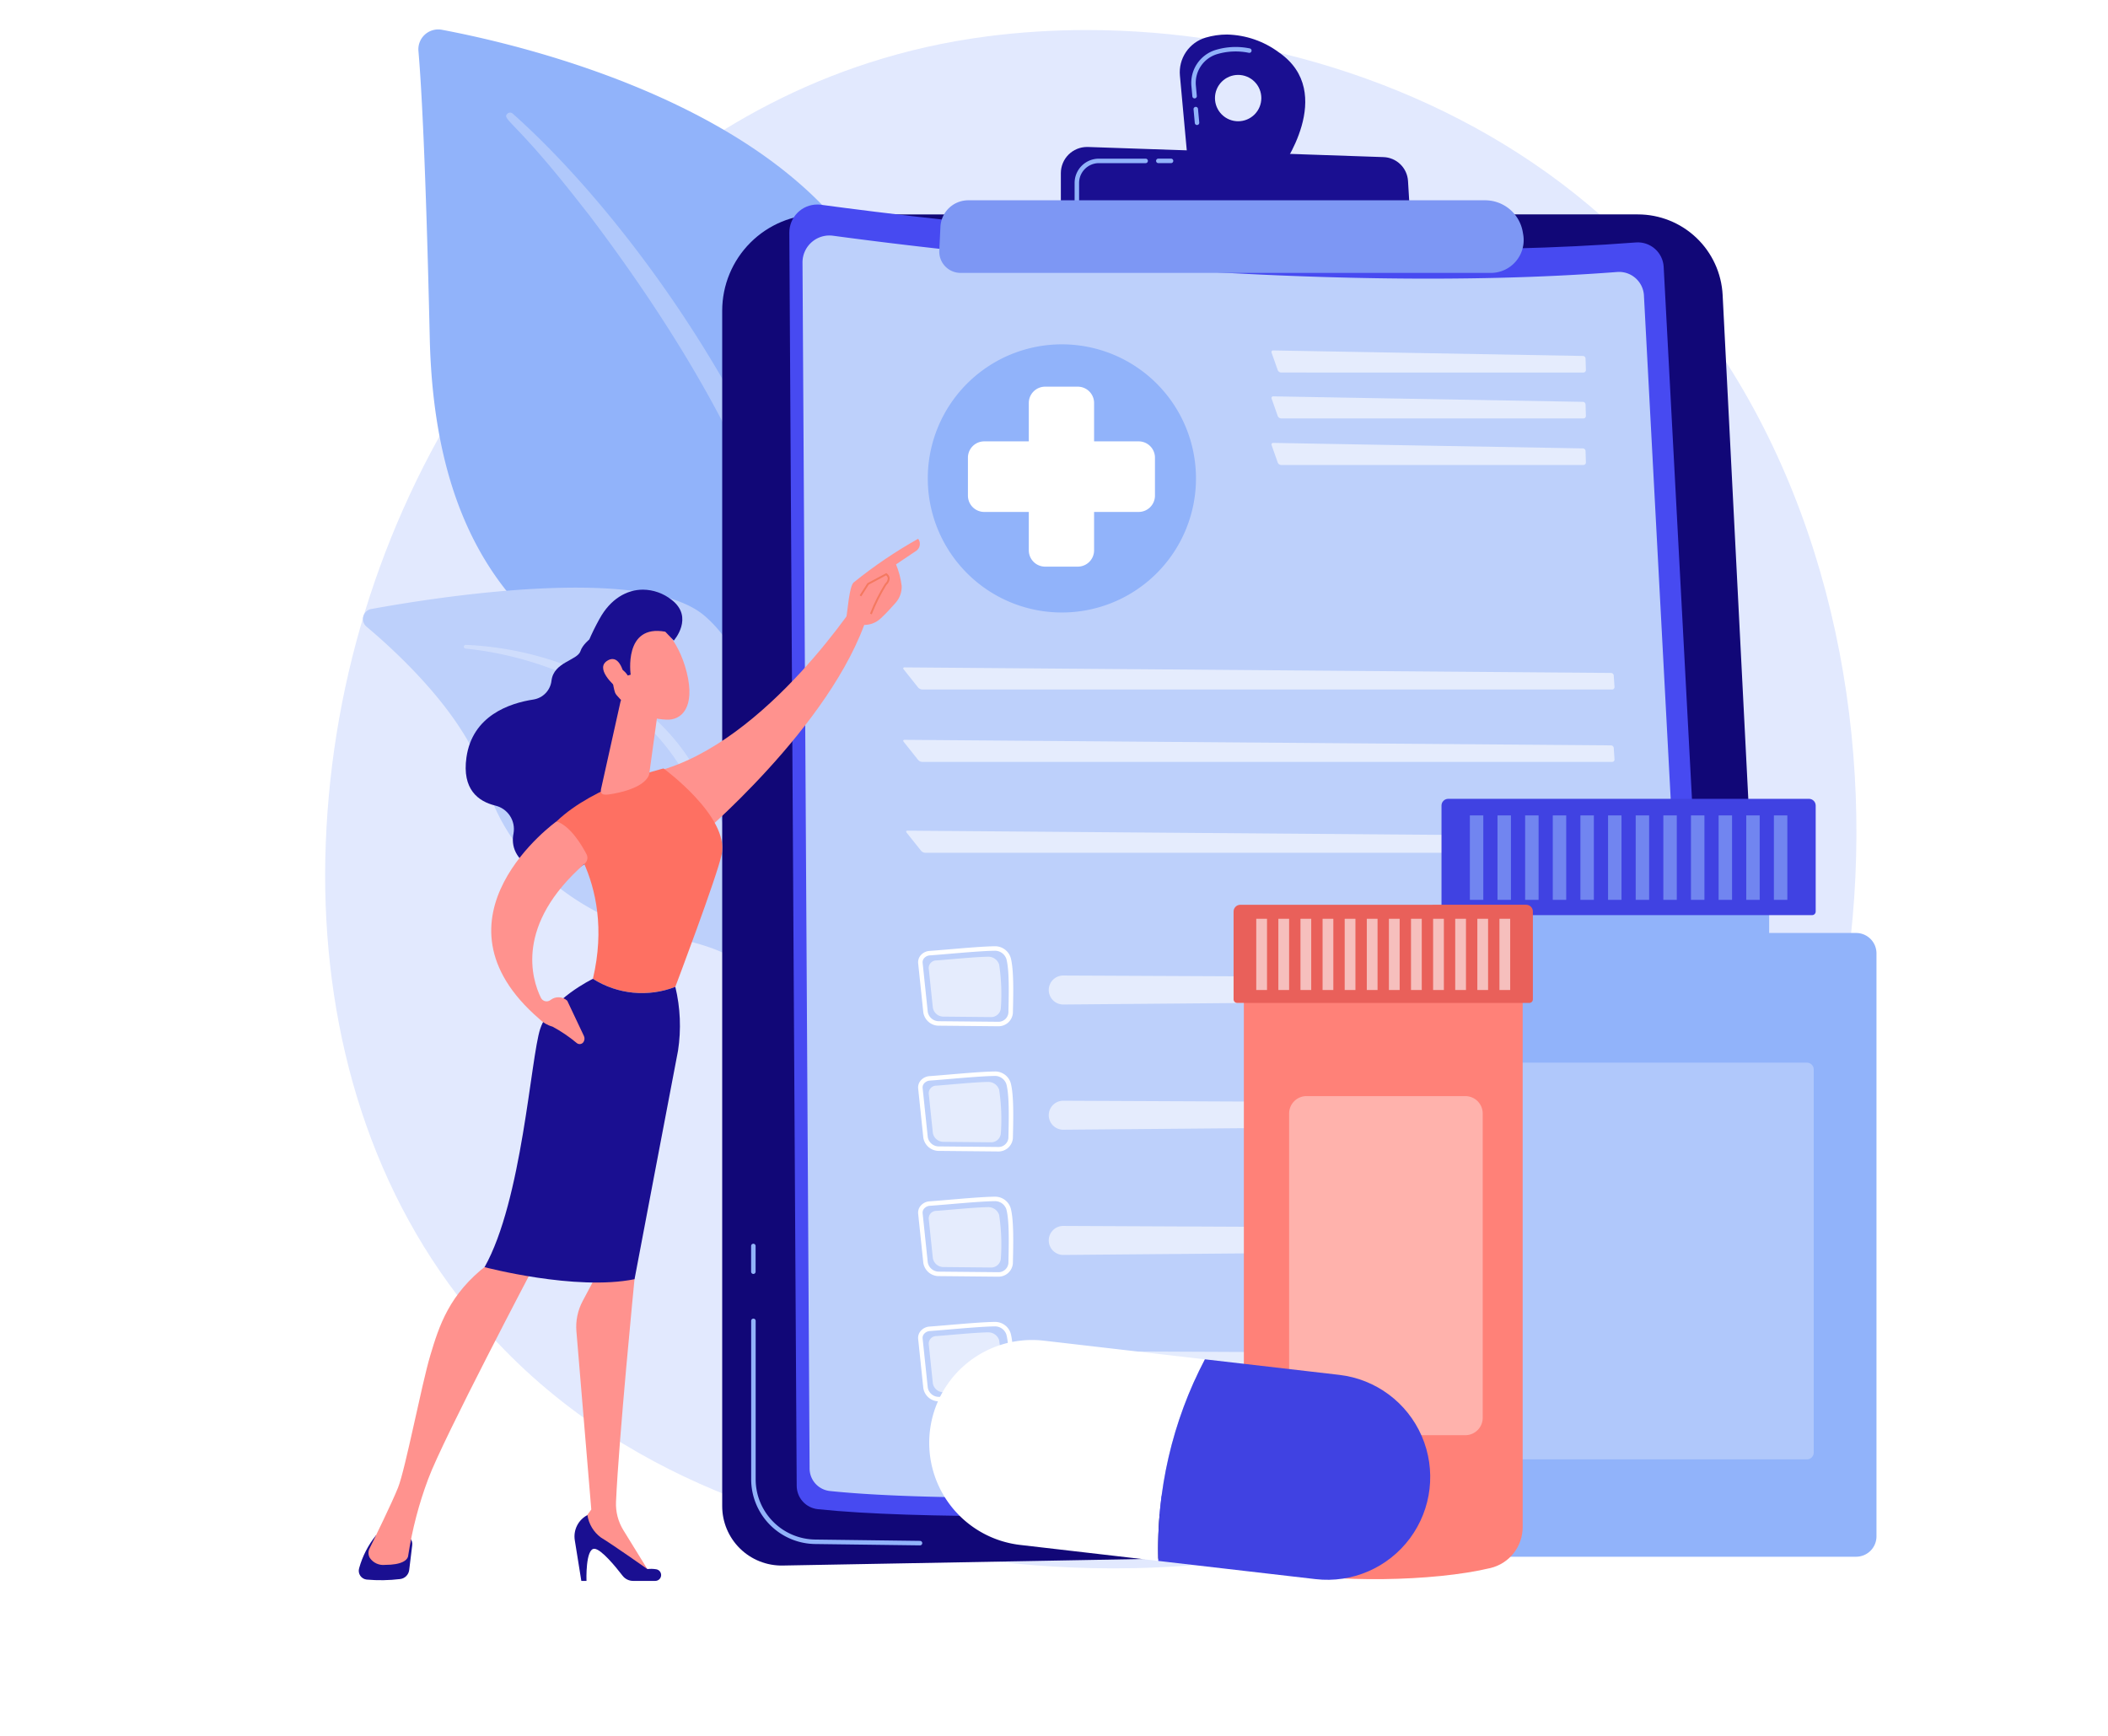 <svg xmlns="http://www.w3.org/2000/svg" xmlns:xlink="http://www.w3.org/1999/xlink" width="295" height="243" viewBox="0 0 295 243">
  <defs>
    <clipPath id="clip-path">
      <rect id="Rectángulo_324485" data-name="Rectángulo 324485" width="217.1" height="217.141" fill="none"/>
    </clipPath>
    <clipPath id="clip-path-2">
      <path id="Trazado_277441" data-name="Trazado 277441" d="M92.5,2.011c-46.247,6.045-69,43.742-73.309,50.534A127.2,127.2,0,0,0,0,119.283v.075c.008,22.575,6.47,44.866,21.27,62.271,20.068,23.6,47.824,29.237,62.184,32.153,9.724,1.975,55.479,10.063,94.147-17.682a77.467,77.467,0,0,0,11.854-9.98C222.8,151.014,226.33,67.076,176.736,25.526,156.985,8.978,130.948,1.107,106.585,1.108a108.881,108.881,0,0,0-14.089.9" transform="translate(0 -1.108)" fill="none"/>
    </clipPath>
    <linearGradient id="linear-gradient" x1="0.142" y1="0.835" x2="0.142" y2="0.835" gradientUnits="objectBoundingBox">
      <stop offset="0" stop-color="#dae3fe"/>
      <stop offset="1" stop-color="#e9effd"/>
    </linearGradient>
    <clipPath id="clip-path-3">
      <rect id="Rectángulo_324389" data-name="Rectángulo 324389" width="217.099" height="217.141" fill="none"/>
    </clipPath>
    <clipPath id="clip-path-4">
      <rect id="Rectángulo_324387" data-name="Rectángulo 324387" width="46.344" height="114.844" fill="none"/>
    </clipPath>
    <clipPath id="clip-path-5">
      <rect id="Rectángulo_324388" data-name="Rectángulo 324388" width="46.323" height="49.836" fill="none"/>
    </clipPath>
    <clipPath id="clip-path-6">
      <path id="Trazado_277446" data-name="Trazado 277446" d="M718.093,328.281a13.483,13.483,0,0,0-13.483,13.483v167.3a8.315,8.315,0,0,0,8.466,8.313l131.413-2.388a8.76,8.76,0,0,0,8.589-9.2l-8.464-166.234a11.879,11.879,0,0,0-11.863-11.275Z" transform="translate(-704.61 -328.281)" fill="none"/>
    </clipPath>
    <linearGradient id="linear-gradient-2" x1="-0.045" y1="0.932" x2="-0.045" y2="0.932" gradientUnits="objectBoundingBox">
      <stop offset="0" stop-color="#09005d"/>
      <stop offset="1" stop-color="#1a0f91"/>
    </linearGradient>
    <clipPath id="clip-path-8">
      <path id="Trazado_277449" data-name="Trazado 277449" d="M823.72,314.677l1.032,175.383a3.3,3.3,0,0,0,2.954,3.268c27.5,2.881,104.609-1.4,123.332-2.511a4.168,4.168,0,0,0,3.915-4.383L946.079,319.46a3.621,3.621,0,0,0-3.9-3.416c-44.517,3.417-98.359-3.15-114.017-5.273a3.97,3.97,0,0,0-.534-.036,3.918,3.918,0,0,0-3.908,3.942" transform="translate(-823.72 -310.735)" fill="none"/>
    </clipPath>
    <linearGradient id="linear-gradient-3" x1="-0.494" y1="1.039" x2="-0.494" y2="1.039" gradientUnits="objectBoundingBox">
      <stop offset="0" stop-color="#4f52ff"/>
      <stop offset="1" stop-color="#4042e2"/>
    </linearGradient>
    <clipPath id="clip-path-10">
      <rect id="Rectángulo_324393" data-name="Rectángulo 324393" width="43.997" height="3.09" fill="none"/>
    </clipPath>
    <clipPath id="clip-path-13">
      <rect id="Rectángulo_324396" data-name="Rectángulo 324396" width="99.537" height="3.093" fill="none"/>
    </clipPath>
    <clipPath id="clip-path-15">
      <rect id="Rectángulo_324398" data-name="Rectángulo 324398" width="99.537" height="3.094" fill="none"/>
    </clipPath>
    <clipPath id="clip-path-16">
      <rect id="Rectángulo_324399" data-name="Rectángulo 324399" width="10.138" height="8.446" fill="none"/>
    </clipPath>
    <clipPath id="clip-path-17">
      <rect id="Rectángulo_324400" data-name="Rectángulo 324400" width="79.223" height="4.061" fill="none"/>
    </clipPath>
    <clipPath id="clip-path-19">
      <rect id="Rectángulo_324402" data-name="Rectángulo 324402" width="79.223" height="4.06" fill="none"/>
    </clipPath>
    <clipPath id="clip-path-24">
      <path id="Trazado_277469" data-name="Trazado 277469" d="M1521.488,17.931a3.244,3.244,0,1,1,3.244,3.244,3.244,3.244,0,0,1-3.244-3.244m-1.313-8.459a5.057,5.057,0,0,0-3.591,5.316l1.093,11.933,13.01,1.154s7.889-10.677-.234-16.328a12.639,12.639,0,0,0-7.282-2.511,10.562,10.562,0,0,0-3,.435" transform="translate(-1516.562 -9.036)" fill="none"/>
    </clipPath>
    <linearGradient id="linear-gradient-4" x1="-4.089" y1="7.618" x2="-4.086" y2="7.618" xlink:href="#linear-gradient-2"/>
    <clipPath id="clip-path-26">
      <path id="Trazado_277471" data-name="Trazado 277471" d="M1305.551,212.227v6l48.929.869-.346-5.765a3.56,3.56,0,0,0-3.432-3.345l-41.364-1.417-.128,0a3.661,3.661,0,0,0-3.659,3.661" transform="translate(-1305.551 -208.566)" fill="none"/>
    </clipPath>
    <linearGradient id="linear-gradient-5" x1="-3.346" y1="4.587" x2="-3.343" y2="4.587" xlink:href="#linear-gradient-2"/>
    <clipPath id="clip-path-28">
      <path id="Trazado_277477" data-name="Trazado 277477" d="M265.5,1066.776c-.439,1.336-3.734,1.508-4.06,4.135a3.015,3.015,0,0,1-2.523,2.65c-3.365.516-8.551,2.263-9.381,8.106-.633,4.46,1.64,6.151,4.026,6.736a3.379,3.379,0,0,1,2.562,3.9c-.34,1.7.167,3.659,3.107,5.21,6.588,3.476,13.167-8.235,13.167-8.235l1.348-20.449-4.719-5.171s-2.98,1.449-3.528,3.115" transform="translate(-249.432 -1063.662)" fill="none"/>
    </clipPath>
    <linearGradient id="linear-gradient-6" x1="-0.219" y1="3.605" x2="-0.218" y2="3.605" xlink:href="#linear-gradient-2"/>
    <clipPath id="clip-path-29">
      <path id="Trazado_277478" data-name="Trazado 277478" d="M587.368,1027.014s3.048,8.681,5.4,9.674c0,0,19.243-16.056,24.188-31.542l-.794-2.956s-13.154,20.805-28.795,24.824" transform="translate(-587.368 -1002.19)" fill="none"/>
    </clipPath>
    <linearGradient id="linear-gradient-7" x1="-0.849" y1="3.235" x2="-0.848" y2="3.235" gradientUnits="objectBoundingBox">
      <stop offset="0" stop-color="#febbba"/>
      <stop offset="1" stop-color="#ff928e"/>
    </linearGradient>
    <clipPath id="clip-path-30">
      <path id="Trazado_277479" data-name="Trazado 277479" d="M62.069,2672.534a12.769,12.769,0,0,0-2.351,4.58,1.24,1.24,0,0,0,1.041,1.607,22.4,22.4,0,0,0,4.69-.073,1.447,1.447,0,0,0,1.27-1.266l.426-3.5a1.2,1.2,0,0,0-1.189-1.343Z" transform="translate(-59.66 -2672.534)" fill="none"/>
    </clipPath>
    <linearGradient id="linear-gradient-8" x1="-0.584" y1="1.001" x2="-0.574" y2="1.001" xlink:href="#linear-gradient-2"/>
    <clipPath id="clip-path-31">
      <path id="Trazado_277480" data-name="Trazado 277480" d="M448.472,2172.133l-2.009,3.773a7.65,7.65,0,0,0-.871,4.231l2.082,24.935-1.59,2.186.193,1.185,9.711,5.73-3.821-6.2a6.976,6.976,0,0,1-1.033-3.965c.391-8.9,2.588-31.161,2.588-31.161l-.656-3.86Z" transform="translate(-445.566 -2168.982)" fill="none"/>
    </clipPath>
    <linearGradient id="linear-gradient-9" x1="-2.312" y1="1.012" x2="-2.306" y2="1.012" xlink:href="#linear-gradient-7"/>
    <clipPath id="clip-path-32">
      <path id="Trazado_277481" data-name="Trazado 277481" d="M442.5,2640.1l.915,5.692h.722s-.165-4.58,1.124-4.494c.957.064,2.959,2.513,3.925,3.768a1.866,1.866,0,0,0,1.481.726h3.1a.82.82,0,0,0,.152-1.625,4.43,4.43,0,0,0-1.259-.033s-4.9-3.451-6.5-4.414a4.764,4.764,0,0,1-1.892-3.142,3.369,3.369,0,0,0-1.768,3.522" transform="translate(-442.455 -2636.583)" fill="none"/>
    </clipPath>
    <linearGradient id="linear-gradient-10" x1="-2.749" y1="1" x2="-2.743" y2="1" xlink:href="#linear-gradient-2"/>
    <clipPath id="clip-path-33">
      <path id="Trazado_277482" data-name="Trazado 277482" d="M93.573,2173.492c-5.368,4.106-6.762,8.563-7.994,12.673s-3.48,15.928-4.525,18.536c-.875,2.184-3.238,7-3.983,8.508a1.375,1.375,0,0,0,.052,1.332,2.264,2.264,0,0,0,2.106.961c2.36,0,3.216-.66,3.258-1.348a53.558,53.558,0,0,1,2.791-10.667c2.046-5.575,14.919-29.994,14.919-29.994a3.821,3.821,0,0,0-3.024-1.6,5.919,5.919,0,0,0-3.6,1.6" transform="translate(-76.923 -2171.888)" fill="none"/>
    </clipPath>
    <linearGradient id="linear-gradient-11" x1="-0.155" y1="1.029" x2="-0.152" y2="1.029" xlink:href="#linear-gradient-7"/>
    <clipPath id="clip-path-34">
      <path id="Trazado_277483" data-name="Trazado 277483" d="M410.592,1318.938s8.412,7.958,5.092,22.029a12.842,12.842,0,0,0,11.534,1.124s5.845-15.444,6.487-18.539c1.095-5.281-8.134-12.027-8.134-12.027s-9.671,2.318-14.979,7.413" transform="translate(-410.592 -1311.525)" fill="none"/>
    </clipPath>
    <linearGradient id="linear-gradient-12" x1="-0.585" y1="2.952" x2="-0.583" y2="2.952" gradientUnits="objectBoundingBox">
      <stop offset="0" stop-color="#ff928e"/>
      <stop offset="1" stop-color="#fe7062"/>
    </linearGradient>
    <clipPath id="clip-path-35">
      <path id="Trazado_277484" data-name="Trazado 277484" d="M290.662,1691.834c-1.351,4.071-2.535,24.034-7.8,33.386,0,0,12.719,3.362,20.99,1.686,0,0,5.249-27.671,6.085-31.976a23.133,23.133,0,0,0-.376-8.939,12.842,12.842,0,0,1-11.534-1.124s-6.011,2.9-7.362,6.966" transform="translate(-282.86 -1684.868)" fill="none"/>
    </clipPath>
    <linearGradient id="linear-gradient-13" x1="-0.201" y1="1.785" x2="-0.2" y2="1.785" xlink:href="#linear-gradient-2"/>
    <clipPath id="clip-path-36">
      <path id="Trazado_277485" data-name="Trazado 277485" d="M492,1180.11l-2.7,12.127c-.258,1.068.715.893,1.8.69,1.768-.333,4.048-1.02,4.81-2.4a1.3,1.3,0,0,0,.138-.457l1.16-8.409a1.511,1.511,0,0,0-.884-1.588l-2.238-.992A1.509,1.509,0,0,0,492,1180.11" transform="translate(-489.262 -1178.954)" fill="none"/>
    </clipPath>
    <linearGradient id="linear-gradient-14" x1="-3.699" y1="8.128" x2="-3.691" y2="8.128" xlink:href="#linear-gradient-7"/>
    <clipPath id="clip-path-37">
      <path id="Trazado_277486" data-name="Trazado 277486" d="M301.457,1433.177a4.245,4.245,0,0,0,1.859,1.077,20.459,20.459,0,0,1,3.4,2.305.639.639,0,0,0,.935-.168.874.874,0,0,0,.049-.837l-2.333-4.933a1.8,1.8,0,0,0-2.337-.1.888.888,0,0,1-1.346-.305c-1.27-2.587-3.669-10.2,6.149-18.8a1.064,1.064,0,0,0,.236-1.293c-.69-1.325-2.267-3.957-4.2-4.6,0,0-18.843,13.481-2.41,27.647" transform="translate(-294.73 -1405.53)" fill="none"/>
    </clipPath>
    <linearGradient id="linear-gradient-15" x1="-0.582" y1="3.4" x2="-0.578" y2="3.4" xlink:href="#linear-gradient-7"/>
    <clipPath id="clip-path-38">
      <path id="Trazado_277487" data-name="Trazado 277487" d="M501,1057.615a9.546,9.546,0,0,0,7.625,4.3c2.057.109,4.064-1.668,2.829-6.623s-4.109-6.9-4.109-6.9a2.7,2.7,0,0,0-1.463-.432c-3.475,0-7.143,6.547-4.882,9.656" transform="translate(-500.307 -1047.959)" fill="none"/>
    </clipPath>
    <linearGradient id="linear-gradient-16" x1="-2.044" y1="7.699" x2="-2.04" y2="7.699" xlink:href="#linear-gradient-7"/>
    <clipPath id="clip-path-39">
      <path id="Trazado_277488" data-name="Trazado 277488" d="M458.669,998.223c-2.451,4.472-3.341,7.614-1.286,10.392s3.6.4,3.6.4-.942-2.4-.16-3.437,1.791.6,1.791.6l.405-.117s-1.053-7.1,4.841-6.014l1.192,1.241s2.885-3.249-.308-5.706a6.568,6.568,0,0,0-4-1.422c-2.274,0-4.553,1.3-6.072,4.066" transform="translate(-456.24 -994.157)" fill="none"/>
    </clipPath>
    <linearGradient id="linear-gradient-17" x1="-1.346" y1="6.082" x2="-1.343" y2="6.082" xlink:href="#linear-gradient-2"/>
    <clipPath id="clip-path-40">
      <path id="Trazado_277489" data-name="Trazado 277489" d="M493.946,1117.5c-1.865,1.044.672,3.412,1.69,4.218l.7-1.609s-.4-2.8-1.747-2.8a1.307,1.307,0,0,0-.638.188" transform="translate(-493.28 -1117.308)" fill="none"/>
    </clipPath>
    <linearGradient id="linear-gradient-18" x1="-6.861" y1="23.519" x2="-6.846" y2="23.519" xlink:href="#linear-gradient-7"/>
    <clipPath id="clip-path-41">
      <path id="Trazado_277490" data-name="Trazado 277490" d="M926.171,910.036c-.609.54-.857,4.019-1,4.813.508,1.83,2.1,1.533,2.064,1.1a3.338,3.338,0,0,0,2.763-.919c.7-.644,1.471-1.491,2.046-2.148a3.382,3.382,0,0,0,.853-2.361,11.68,11.68,0,0,0-.791-3.019L935,905.558a1.183,1.183,0,0,0,.2-1.638,64.294,64.294,0,0,0-9.028,6.116" transform="translate(-925.174 -903.92)" fill="none"/>
    </clipPath>
    <linearGradient id="linear-gradient-19" x1="-4.219" y1="9.15" x2="-4.214" y2="9.15" xlink:href="#linear-gradient-7"/>
    <clipPath id="clip-path-42">
      <path id="Trazado_277491" data-name="Trazado 277491" d="M949.665,966.211l-.03.016-1.084,1.7.221.141,1.047-1.64,2.432-1.3a.639.639,0,0,1,.237.423,1.11,1.11,0,0,1-.4.758A24.7,24.7,0,0,0,950,970.483l.242.1a25.429,25.429,0,0,1,2.04-4.095,1.323,1.323,0,0,0,.468-.955.938.938,0,0,0-.4-.666l-.068-.055Z" transform="translate(-948.551 -964.811)" fill="none"/>
    </clipPath>
    <linearGradient id="linear-gradient-20" x1="-17.745" y1="24.439" x2="-17.726" y2="24.439" gradientUnits="objectBoundingBox">
      <stop offset="0" stop-color="#f9b776"/>
      <stop offset="1" stop-color="#f47960"/>
    </linearGradient>
    <clipPath id="clip-path-44">
      <rect id="Rectángulo_324428" data-name="Rectángulo 324428" width="51.814" height="55.518" fill="none"/>
    </clipPath>
    <clipPath id="clip-path-45">
      <path id="Trazado_277494" data-name="Trazado 277494" d="M1981.965,1365.4a.945.945,0,0,0-.945.945v14.833a.5.5,0,0,0,.5.5h51.365a.5.5,0,0,0,.5-.5v-14.833a.945.945,0,0,0-.945-.945Z" transform="translate(-1981.021 -1365.399)" fill="none"/>
    </clipPath>
    <linearGradient id="linear-gradient-21" x1="-2.833" y1="3.502" x2="-2.831" y2="3.502" xlink:href="#linear-gradient-3"/>
    <clipPath id="clip-path-47">
      <rect id="Rectángulo_324432" data-name="Rectángulo 324432" width="1.88" height="11.816" fill="none"/>
    </clipPath>
    <clipPath id="clip-path-56">
      <rect id="Rectángulo_324450" data-name="Rectángulo 324450" width="1.881" height="11.816" fill="none"/>
    </clipPath>
    <clipPath id="clip-path-59">
      <path id="Trazado_277495" data-name="Trazado 277495" d="M1630.3,1618.786v82.055a6.145,6.145,0,0,0,4.8,6c7.635,1.7,21.664,1.547,29.718-.383a5.88,5.88,0,0,0,4.5-5.721v-81.955Z" transform="translate(-1630.301 -1618.786)" fill="none"/>
    </clipPath>
    <linearGradient id="linear-gradient-22" x1="-1.013" y1="1.138" x2="-1.013" y2="1.138" xlink:href="#linear-gradient-12"/>
    <clipPath id="clip-path-60">
      <path id="Trazado_277496" data-name="Trazado 277496" d="M1612.995,1553.46a.945.945,0,0,0-.945.945v12.29a.5.5,0,0,0,.5.5h40.885a.5.5,0,0,0,.5-.5V1554.4a.945.945,0,0,0-.945-.945Z" transform="translate(-1612.05 -1553.46)" fill="none"/>
    </clipPath>
    <linearGradient id="linear-gradient-23" x1="-2.998" y1="6.293" x2="-2.996" y2="6.293" gradientUnits="objectBoundingBox">
      <stop offset="0" stop-color="#e1473d"/>
      <stop offset="1" stop-color="#e9605a"/>
    </linearGradient>
    <clipPath id="clip-path-62">
      <rect id="Rectángulo_324459" data-name="Rectángulo 324459" width="1.504" height="9.97" fill="none"/>
    </clipPath>
    <clipPath id="clip-path-74">
      <rect id="Rectángulo_324482" data-name="Rectángulo 324482" width="27.092" height="47.457" fill="none"/>
    </clipPath>
    <clipPath id="clip-path-75">
      <path id="Trazado_277499" data-name="Trazado 277499" d="M1478.345,2388.311l22.011,2.549a14.389,14.389,0,0,0,3.31-28.588l-18.8-2.177a57.139,57.139,0,0,0-6.521,28.216" transform="translate(-1478.336 -2360.096)" fill="none"/>
    </clipPath>
    <linearGradient id="linear-gradient-24" x1="-2.205" y1="0.81" x2="-2.203" y2="0.81" xlink:href="#linear-gradient-3"/>
  </defs>
  <g id="Grupo_262346" data-name="Grupo 262346" transform="translate(-180 -407.811)">
    <rect id="Rectángulo_326291" data-name="Rectángulo 326291" width="295" height="243" transform="translate(180 407.811)" fill="#fff"/>
    <g id="Grupo_258883" data-name="Grupo 258883" transform="translate(225.5 411.93)">
      <g id="Grupo_258882" data-name="Grupo 258882" clip-path="url(#clip-path)">
        <g id="Grupo_258693" data-name="Grupo 258693" transform="translate(0 0.087)">
          <g id="Grupo_258692" data-name="Grupo 258692" clip-path="url(#clip-path-2)">
            <rect id="Rectángulo_324386" data-name="Rectángulo 324386" width="315.979" height="315.434" transform="matrix(0.779, -0.627, 0.627, 0.779, -108.805, 87.608)" fill="url(#linear-gradient)"/>
          </g>
        </g>
        <g id="Grupo_258701" data-name="Grupo 258701" transform="translate(0 0)">
          <g id="Grupo_258700" data-name="Grupo 258700" clip-path="url(#clip-path-3)">
            <path id="Trazado_277442" data-name="Trazado 277442" d="M220.065,135.367s.7-29.363-12.826-37.222S168,85.373,167.037,43.211c-.564-24.684-1.175-35.476-1.584-40.182A2.779,2.779,0,0,1,168.735.053C181.543,2.466,223.153,12.4,231.876,40.8c10.342,33.669-11.811,94.569-11.811,94.569" transform="translate(-152.395 -0.004)" fill="#91b3fa"/>
            <g id="Grupo_258696" data-name="Grupo 258696" transform="translate(25.339 11.645)" opacity="0.28">
              <g id="Grupo_258695" data-name="Grupo 258695">
                <g id="Grupo_258694" data-name="Grupo 258694" clip-path="url(#clip-path-4)">
                  <path id="Trazado_277443" data-name="Trazado 277443" d="M322.215,147.8c14.06,12.539,30.318,34.732,38.983,56.924a104.348,104.348,0,0,1,5.779,25.255,116.344,116.344,0,0,1-.9,31.766.939.939,0,0,1-1.1.748.953.953,0,0,1-.752-1.079,128.809,128.809,0,0,0-2.982-46.387c-5.116-18.994-16.527-37.409-28.329-53.028l-1.215-1.538c-9.144-11.743-11.069-11.829-10.214-12.648a.535.535,0,0,1,.723-.013" transform="translate(-321.308 -147.67)" fill="#fff"/>
                </g>
              </g>
            </g>
            <path id="Trazado_277444" data-name="Trazado 277444" d="M151.175,1104.338c1.83.9-17.322-23.187-23.322-61.013-2.827-17.824-2.864-40.157-13.018-48.763-8.451-7.163-37.206-2.641-46.615-.922a1.411,1.411,0,0,0-.656,2.469c4.512,3.789,14.164,12.728,16.679,21.736,3.315,11.874,14.6,19.426,24.709,21.469s15.728,4.027,20.651,20.189,16.373,42.286,21.572,44.835" transform="translate(-61.771 -912.522)" fill="#bdd0fb"/>
            <g id="Grupo_258699" data-name="Grupo 258699" transform="translate(19.413 86.135)" opacity="0.28">
              <g id="Grupo_258698" data-name="Grupo 258698">
                <g id="Grupo_258697" data-name="Grupo 258697" clip-path="url(#clip-path-5)">
                  <path id="Trazado_277445" data-name="Trazado 277445" d="M246.435,1092.22c12,.5,24.89,5.979,31.429,16.251l.617.98a230.354,230.354,0,0,1,13.991,32.18.322.322,0,0,1-.2.407.329.329,0,0,1-.4-.193c-3.126-7.651-7.616-17.352-11.192-24.605-3.835-7.916-6.519-13.276-15.266-18.411a48.7,48.7,0,0,0-19.009-6.093.258.258,0,0,1,.037-.515" transform="translate(-246.166 -1092.22)" fill="#fff"/>
                </g>
              </g>
            </g>
          </g>
        </g>
        <g id="Grupo_258703" data-name="Grupo 258703" transform="translate(55.567 25.889)">
          <g id="Grupo_258702" data-name="Grupo 258702" clip-path="url(#clip-path-6)">
            <rect id="Rectángulo_324390" data-name="Rectángulo 324390" width="238.278" height="223.595" transform="translate(-82.139 141.507) rotate(-59.867)" fill="url(#linear-gradient-2)"/>
          </g>
        </g>
        <g id="Grupo_258705" data-name="Grupo 258705" transform="translate(0 0)">
          <g id="Grupo_258704" data-name="Grupo 258704" clip-path="url(#clip-path-3)">
            <path id="Trazado_277447" data-name="Trazado 277447" d="M779.549,2319.584h0l-14.7-.19a9.069,9.069,0,0,1-8.917-9.033v-22.2a.314.314,0,0,1,.628,0v22.2a8.439,8.439,0,0,0,8.3,8.405l14.7.19a.314.314,0,0,1,0,.628" transform="translate(-696.31 -2107.42)" fill="#91b3fa"/>
            <path id="Trazado_277448" data-name="Trazado 277448" d="M756.238,2159.277a.314.314,0,0,1-.314-.314v-3.6a.314.314,0,0,1,.628,0v3.6a.314.314,0,0,1-.314.314" transform="translate(-696.31 -1985.101)" fill="#91b3fa"/>
          </g>
        </g>
        <g id="Grupo_258707" data-name="Grupo 258707" transform="translate(64.961 24.505)">
          <g id="Grupo_258706" data-name="Grupo 258706" clip-path="url(#clip-path-8)">
            <rect id="Rectángulo_324392" data-name="Rectángulo 324392" width="131.368" height="185.474" transform="translate(-0.013 0)" fill="url(#linear-gradient-3)"/>
          </g>
        </g>
        <g id="Grupo_258751" data-name="Grupo 258751" transform="translate(0 0)">
          <g id="Grupo_258750" data-name="Grupo 258750" clip-path="url(#clip-path-3)">
            <path id="Trazado_277450" data-name="Trazado 277450" d="M847.107,369.47a3.769,3.769,0,0,1,4.275-3.759c15.068,2.043,66.883,8.363,109.724,5.075a3.485,3.485,0,0,1,3.753,3.287l8.54,160.687a4.011,4.011,0,0,1-3.768,4.218c-18.018,1.066-92.221,5.188-118.688,2.416a3.177,3.177,0,0,1-2.843-3.145Z" transform="translate(-780.302 -336.838)" fill="#bdd0fb"/>
            <g id="Grupo_258710" data-name="Grupo 258710" transform="translate(132.437 44.929)" opacity="0.6">
              <g id="Grupo_258709" data-name="Grupo 258709">
                <g id="Grupo_258708" data-name="Grupo 258708" clip-path="url(#clip-path-10)">
                  <path id="Trazado_277451" data-name="Trazado 277451" d="M1722.99,572.811a.346.346,0,0,0,.347-.357l-.047-1.6a.379.379,0,0,0-.367-.363l-43.325-.772a.232.232,0,0,0-.239.331l.853,2.422a.542.542,0,0,0,.476.337Z" transform="translate(-1679.34 -569.721)" fill="#fff"/>
                </g>
              </g>
            </g>
            <g id="Grupo_258713" data-name="Grupo 258713" transform="translate(132.437 51.352)" opacity="0.6">
              <g id="Grupo_258712" data-name="Grupo 258712">
                <g id="Grupo_258711" data-name="Grupo 258711" clip-path="url(#clip-path-10)">
                  <path id="Trazado_277452" data-name="Trazado 277452" d="M1679.6,651.157a.232.232,0,0,0-.239.331l.853,2.422a.542.542,0,0,0,.476.337h42.3a.346.346,0,0,0,.347-.357l-.047-1.6a.379.379,0,0,0-.367-.363Z" transform="translate(-1679.34 -651.157)" fill="#fff"/>
                </g>
              </g>
            </g>
            <g id="Grupo_258716" data-name="Grupo 258716" transform="translate(132.437 57.868)" opacity="0.6">
              <g id="Grupo_258715" data-name="Grupo 258715">
                <g id="Grupo_258714" data-name="Grupo 258714" clip-path="url(#clip-path-10)">
                  <path id="Trazado_277453" data-name="Trazado 277453" d="M1679.6,733.776a.232.232,0,0,0-.239.331l.853,2.422a.542.542,0,0,0,.476.337h42.3a.346.346,0,0,0,.347-.357l-.047-1.6a.379.379,0,0,0-.367-.363Z" transform="translate(-1679.34 -733.776)" fill="#fff"/>
                </g>
              </g>
            </g>
            <g id="Grupo_258719" data-name="Grupo 258719" transform="translate(80.902 89.286)" opacity="0.6">
              <g id="Grupo_258718" data-name="Grupo 258718">
                <g id="Grupo_258717" data-name="Grupo 258717" clip-path="url(#clip-path-13)">
                  <path id="Trazado_277454" data-name="Trazado 277454" d="M1125.062,1135.259a.331.331,0,0,0,.334-.356l-.106-1.6a.392.392,0,0,0-.381-.359l-98.852-.779c-.2,0-.257.123-.135.277l2.02,2.537a.841.841,0,0,0,.58.279Z" transform="translate(-1025.86 -1132.166)" fill="#fff"/>
                </g>
              </g>
            </g>
            <g id="Grupo_258722" data-name="Grupo 258722" transform="translate(80.902 99.423)" opacity="0.6">
              <g id="Grupo_258721" data-name="Grupo 258721">
                <g id="Grupo_258720" data-name="Grupo 258720" clip-path="url(#clip-path-13)">
                  <path id="Trazado_277455" data-name="Trazado 277455" d="M1026.058,1260.708c-.2,0-.257.123-.135.277l2.02,2.537a.841.841,0,0,0,.58.279h96.539a.331.331,0,0,0,.334-.356l-.106-1.6a.392.392,0,0,0-.381-.359Z" transform="translate(-1025.86 -1260.708)" fill="#fff"/>
                </g>
              </g>
            </g>
            <g id="Grupo_258725" data-name="Grupo 258725" transform="translate(81.314 112.136)" opacity="0.6">
              <g id="Grupo_258724" data-name="Grupo 258724">
                <g id="Grupo_258723" data-name="Grupo 258723" clip-path="url(#clip-path-15)">
                  <path id="Trazado_277456" data-name="Trazado 277456" d="M1031.278,1421.925c-.2,0-.257.123-.135.277l2.021,2.537a.841.841,0,0,0,.58.279h96.539a.331.331,0,0,0,.333-.356l-.105-1.6a.392.392,0,0,0-.381-.359Z" transform="translate(-1031.08 -1421.924)" fill="#fff"/>
                </g>
              </g>
            </g>
            <path id="Trazado_277457" data-name="Trazado 277457" d="M1063.41,1638.268h-.022l-8.177-.079a2.2,2.2,0,0,1-2.243-1.87l-.719-6.86a1.492,1.492,0,0,1,.352-1.121,1.8,1.8,0,0,1,1.251-.617c.689-.047,1.659-.13,2.686-.217,2.163-.184,4.854-.413,6.368-.432a2.285,2.285,0,0,1,2.29,1.6c.426,1.575.389,4.556.308,7.732a2.021,2.021,0,0,1-2.094,1.863m-9.515-9.92a1.164,1.164,0,0,0-.813.395.867.867,0,0,0-.208.652l.719,6.86a1.573,1.573,0,0,0,1.625,1.307l8.176.078h.016a1.393,1.393,0,0,0,1.466-1.251c.08-3.128.118-6.058-.286-7.552a1.687,1.687,0,0,0-1.675-1.137c-1.492.019-4.171.247-6.323.43-1.03.088-2,.17-2.7.218" transform="translate(-969.258 -1498.756)" fill="#fff"/>
            <g id="Grupo_258728" data-name="Grupo 258728" transform="translate(84.463 129.78)" opacity="0.6">
              <g id="Grupo_258727" data-name="Grupo 258727">
                <g id="Grupo_258726" data-name="Grupo 258726" clip-path="url(#clip-path-16)">
                  <path id="Trazado_277458" data-name="Trazado 277458" d="M1072.061,1646.172c1.718-.117,5.451-.5,7.222-.518a1.583,1.583,0,0,1,1.584,1.095,27.779,27.779,0,0,1,.237,6.106,1.361,1.361,0,0,1-1.438,1.244l-6.534-.063a1.51,1.51,0,0,1-1.545-1.269l-.574-5.482a1.061,1.061,0,0,1,1.049-1.113" transform="translate(-1071.007 -1645.653)" fill="#fff"/>
                </g>
              </g>
            </g>
            <g id="Grupo_258731" data-name="Grupo 258731" transform="translate(101.264 132.408)" opacity="0.6">
              <g id="Grupo_258730" data-name="Grupo 258730">
                <g id="Grupo_258729" data-name="Grupo 258729" clip-path="url(#clip-path-17)">
                  <path id="Trazado_277459" data-name="Trazado 277459" d="M1284.131,1681.518a2.03,2.03,0,0,0,1.98,1.512l75.652-.645a1.535,1.535,0,0,0-.006-3.07l-75.654-.345a2.03,2.03,0,0,0-1.972,2.548" transform="translate(-1284.062 -1678.97)" fill="#fff"/>
                </g>
              </g>
            </g>
            <path id="Trazado_277460" data-name="Trazado 277460" d="M1063.41,1860.475h-.022l-8.177-.079a2.2,2.2,0,0,1-2.243-1.869l-.719-6.86a1.492,1.492,0,0,1,.352-1.121,1.8,1.8,0,0,1,1.251-.617c.689-.047,1.659-.13,2.686-.217,2.163-.184,4.854-.413,6.368-.432h.033a2.28,2.28,0,0,1,2.257,1.6c.426,1.575.389,4.556.308,7.732a2.021,2.021,0,0,1-2.094,1.863m-9.515-9.92a1.164,1.164,0,0,0-.813.395.867.867,0,0,0-.208.651l.719,6.86a1.573,1.573,0,0,0,1.625,1.307l8.176.078h.016a1.393,1.393,0,0,0,1.466-1.251c.08-3.128.118-6.058-.286-7.552a1.678,1.678,0,0,0-1.676-1.137c-1.492.019-4.17.247-6.323.43-1.03.088-2,.171-2.7.218" transform="translate(-969.258 -1703.44)" fill="#fff"/>
            <g id="Grupo_258734" data-name="Grupo 258734" transform="translate(84.463 147.305)" opacity="0.6">
              <g id="Grupo_258733" data-name="Grupo 258733">
                <g id="Grupo_258732" data-name="Grupo 258732" clip-path="url(#clip-path-16)">
                  <path id="Trazado_277461" data-name="Trazado 277461" d="M1072.061,1868.383c1.718-.118,5.451-.5,7.222-.519a1.583,1.583,0,0,1,1.584,1.094,27.781,27.781,0,0,1,.237,6.107,1.361,1.361,0,0,1-1.438,1.244l-6.534-.063a1.51,1.51,0,0,1-1.545-1.269l-.574-5.482a1.061,1.061,0,0,1,1.049-1.113" transform="translate(-1071.007 -1867.864)" fill="#fff"/>
                </g>
              </g>
            </g>
            <g id="Grupo_258737" data-name="Grupo 258737" transform="translate(101.264 149.932)" opacity="0.6">
              <g id="Grupo_258736" data-name="Grupo 258736">
                <g id="Grupo_258735" data-name="Grupo 258735" clip-path="url(#clip-path-19)">
                  <path id="Trazado_277462" data-name="Trazado 277462" d="M1284.131,1903.73a2.03,2.03,0,0,0,1.98,1.512l75.652-.645a1.535,1.535,0,0,0-.006-3.07l-75.654-.345a2.03,2.03,0,0,0-1.972,2.548" transform="translate(-1284.062 -1901.182)" fill="#fff"/>
                </g>
              </g>
            </g>
            <path id="Trazado_277463" data-name="Trazado 277463" d="M1063.41,2082.687h-.022l-8.177-.079a2.2,2.2,0,0,1-2.243-1.869l-.719-6.86a1.491,1.491,0,0,1,.352-1.121,1.792,1.792,0,0,1,1.251-.617c.689-.047,1.659-.13,2.686-.217,2.163-.184,4.854-.413,6.368-.432h.033a2.28,2.28,0,0,1,2.257,1.6c.426,1.575.389,4.556.308,7.731a2.021,2.021,0,0,1-2.094,1.863m-9.515-9.92a1.164,1.164,0,0,0-.813.395.867.867,0,0,0-.208.652l.719,6.86a1.573,1.573,0,0,0,1.625,1.307l8.177.078h.016a1.393,1.393,0,0,0,1.466-1.251c.08-3.127.118-6.058-.286-7.552a1.675,1.675,0,0,0-1.676-1.137c-1.492.018-4.17.247-6.323.43-1.03.088-2,.17-2.7.218" transform="translate(-969.259 -1908.128)" fill="#fff"/>
            <g id="Grupo_258740" data-name="Grupo 258740" transform="translate(84.463 164.829)" opacity="0.6">
              <g id="Grupo_258739" data-name="Grupo 258739">
                <g id="Grupo_258738" data-name="Grupo 258738" clip-path="url(#clip-path-16)">
                  <path id="Trazado_277464" data-name="Trazado 277464" d="M1072.061,2090.595c1.718-.117,5.451-.5,7.222-.519a1.583,1.583,0,0,1,1.584,1.094,27.783,27.783,0,0,1,.237,6.107,1.36,1.36,0,0,1-1.438,1.244l-6.534-.063a1.51,1.51,0,0,1-1.545-1.269l-.574-5.482a1.061,1.061,0,0,1,1.049-1.113" transform="translate(-1071.007 -2090.076)" fill="#fff"/>
                </g>
              </g>
            </g>
            <g id="Grupo_258743" data-name="Grupo 258743" transform="translate(101.264 167.456)" opacity="0.6">
              <g id="Grupo_258742" data-name="Grupo 258742">
                <g id="Grupo_258741" data-name="Grupo 258741" clip-path="url(#clip-path-19)">
                  <path id="Trazado_277465" data-name="Trazado 277465" d="M1284.131,2125.942a2.031,2.031,0,0,0,1.98,1.512l75.652-.646a1.535,1.535,0,0,0-.006-3.07l-75.654-.345a2.03,2.03,0,0,0-1.972,2.548" transform="translate(-1284.062 -2123.394)" fill="#fff"/>
                </g>
              </g>
            </g>
            <path id="Trazado_277466" data-name="Trazado 277466" d="M1063.41,2304.9h-.022l-8.177-.079a2.2,2.2,0,0,1-2.243-1.869l-.719-6.86a1.492,1.492,0,0,1,.352-1.121,1.8,1.8,0,0,1,1.251-.617c.689-.047,1.659-.13,2.686-.217,2.163-.185,4.854-.413,6.368-.432h.033a2.28,2.28,0,0,1,2.257,1.6c.426,1.575.389,4.556.308,7.731a2.021,2.021,0,0,1-2.094,1.864m-9.515-9.92a1.165,1.165,0,0,0-.813.395.868.868,0,0,0-.208.652l.719,6.86a1.573,1.573,0,0,0,1.625,1.307l8.177.078h.016a1.393,1.393,0,0,0,1.466-1.251c.08-3.127.118-6.058-.286-7.552a1.673,1.673,0,0,0-1.676-1.137c-1.492.019-4.17.247-6.323.43-1.03.088-2,.17-2.7.218" transform="translate(-969.259 -2112.815)" fill="#fff"/>
            <g id="Grupo_258746" data-name="Grupo 258746" transform="translate(84.463 182.353)" opacity="0.6">
              <g id="Grupo_258745" data-name="Grupo 258745">
                <g id="Grupo_258744" data-name="Grupo 258744" clip-path="url(#clip-path-16)">
                  <path id="Trazado_277467" data-name="Trazado 277467" d="M1072.061,2312.806c1.718-.117,5.451-.5,7.222-.519a1.583,1.583,0,0,1,1.584,1.094,27.781,27.781,0,0,1,.237,6.107,1.36,1.36,0,0,1-1.438,1.244l-6.534-.063a1.51,1.51,0,0,1-1.545-1.269l-.574-5.482a1.062,1.062,0,0,1,1.049-1.113" transform="translate(-1071.007 -2312.287)" fill="#fff"/>
                </g>
              </g>
            </g>
            <g id="Grupo_258749" data-name="Grupo 258749" transform="translate(101.264 184.98)" opacity="0.6">
              <g id="Grupo_258748" data-name="Grupo 258748">
                <g id="Grupo_258747" data-name="Grupo 258747" clip-path="url(#clip-path-19)">
                  <path id="Trazado_277468" data-name="Trazado 277468" d="M1284.131,2348.153h0a2.03,2.03,0,0,0,1.98,1.512l75.652-.645a1.535,1.535,0,0,0-.006-3.07l-75.654-.345a2.03,2.03,0,0,0-1.972,2.548" transform="translate(-1284.062 -2345.605)" fill="#fff"/>
                </g>
              </g>
            </g>
          </g>
        </g>
        <g id="Grupo_258753" data-name="Grupo 258753" transform="translate(119.6 0.713)">
          <g id="Grupo_258752" data-name="Grupo 258752" clip-path="url(#clip-path-24)">
            <rect id="Rectángulo_324408" data-name="Rectángulo 324408" width="28.439" height="29.083" transform="matrix(0.605, -0.796, 0.796, 0.605, -9.275, 11.939)" fill="url(#linear-gradient-4)"/>
          </g>
        </g>
        <g id="Grupo_258755" data-name="Grupo 258755" transform="translate(0 0)">
          <g id="Grupo_258754" data-name="Grupo 258754" clip-path="url(#clip-path-3)">
            <path id="Trazado_277470" data-name="Trazado 277470" d="M1537.761,42.11a.314.314,0,0,1-.312-.285l-.174-1.9a.314.314,0,1,1,.625-.057l.174,1.9a.314.314,0,0,1-.284.341h-.029m-.341-3.724a.314.314,0,0,1-.312-.285l-.132-1.443a4.827,4.827,0,0,1,3.422-5.064,9.724,9.724,0,0,1,4.755-.2.314.314,0,0,1-.126.615,9.113,9.113,0,0,0-4.451.182A4.2,4.2,0,0,0,1537.6,36.6l.132,1.443a.314.314,0,0,1-.284.341h-.029" transform="translate(-1415.746 -28.733)" fill="#91b3fa"/>
          </g>
        </g>
        <g id="Grupo_258757" data-name="Grupo 258757" transform="translate(102.959 16.448)">
          <g id="Grupo_258756" data-name="Grupo 258756" clip-path="url(#clip-path-26)">
            <rect id="Rectángulo_324410" data-name="Rectángulo 324410" width="33.134" height="47.819" transform="translate(-4.495 8.006) rotate(-60.69)" fill="url(#linear-gradient-5)"/>
          </g>
        </g>
        <g id="Grupo_258759" data-name="Grupo 258759" transform="translate(0 0)">
          <g id="Grupo_258758" data-name="Grupo 258758" clip-path="url(#clip-path-3)">
            <path id="Trazado_277472" data-name="Trazado 277472" d="M1476.683,229.925H1474.9a.314.314,0,1,1,0-.628h1.779a.314.314,0,0,1,0,.628" transform="translate(-1358.3 -211.214)" fill="#91b3fa"/>
            <path id="Trazado_277473" data-name="Trazado 277473" d="M1330.274,235.439a.314.314,0,0,1-.314-.314V232.7a3.4,3.4,0,0,1,3.4-3.4h6.54a.314.314,0,1,1,0,.628h-6.54a2.776,2.776,0,0,0-2.773,2.773v2.427a.314.314,0,0,1-.314.314" transform="translate(-1225.076 -211.214)" fill="#91b3fa"/>
            <path id="Trazado_277474" data-name="Trazado 277474" d="M1089.931,306.91a3.9,3.9,0,0,1,3.893-3.711l72.333,0a5.346,5.346,0,0,1,5.268,4.434l.061.354a4.591,4.591,0,0,1-4.524,5.374h-74.209a2.985,2.985,0,0,1-2.982-3.128Z" transform="translate(-1003.825 -279.286)" fill="#7d97f4"/>
            <path id="Trazado_277475" data-name="Trazado 277475" d="M1106.941,577.6a18.766,18.766,0,1,1-18.766-18.766,18.766,18.766,0,0,1,18.766,18.766" transform="translate(-985.072 -514.762)" fill="#91b3fa"/>
            <path id="Trazado_277476" data-name="Trazado 277476" d="M1164.547,641.634h-6.236v-5.371a2.283,2.283,0,0,0-2.283-2.283h-4.57a2.283,2.283,0,0,0-2.283,2.283v5.371h-6.236a2.283,2.283,0,0,0-2.283,2.283v5.311a2.283,2.283,0,0,0,2.283,2.283h6.236v5.372a2.283,2.283,0,0,0,2.283,2.283h4.57a2.283,2.283,0,0,0,2.283-2.283v-5.372h6.236a2.283,2.283,0,0,0,2.283-2.283v-5.311a2.283,2.283,0,0,0-2.283-2.283" transform="translate(-1050.701 -583.982)" fill="#fff"/>
          </g>
        </g>
        <g id="Grupo_258761" data-name="Grupo 258761" transform="translate(19.671 83.883)">
          <g id="Grupo_258760" data-name="Grupo 258760" clip-path="url(#clip-path-28)">
            <rect id="Rectángulo_324412" data-name="Rectángulo 324412" width="43.877" height="36.902" transform="translate(-13.367 32.212) rotate(-68.265)" fill="url(#linear-gradient-6)"/>
          </g>
        </g>
        <g id="Grupo_258763" data-name="Grupo 258763" transform="translate(46.321 79.035)">
          <g id="Grupo_258762" data-name="Grupo 258762" clip-path="url(#clip-path-29)">
            <rect id="Rectángulo_324413" data-name="Rectángulo 324413" width="45.293" height="44.193" transform="matrix(0.586, -0.81, 0.81, 0.586, -16.383, 22.646)" fill="url(#linear-gradient-7)"/>
          </g>
        </g>
        <g id="Grupo_258765" data-name="Grupo 258765" transform="translate(4.705 210.763)">
          <g id="Grupo_258764" data-name="Grupo 258764" clip-path="url(#clip-path-30)">
            <rect id="Rectángulo_324414" data-name="Rectángulo 324414" width="7.75" height="6.373" transform="translate(-0.177)" fill="url(#linear-gradient-8)"/>
          </g>
        </g>
        <g id="Grupo_258767" data-name="Grupo 258767" transform="translate(35.139 171.052)">
          <g id="Grupo_258766" data-name="Grupo 258766" clip-path="url(#clip-path-31)">
            <rect id="Rectángulo_324415" data-name="Rectángulo 324415" width="14.333" height="45.923" transform="translate(-3.934 0.328) rotate(-4.89)" fill="url(#linear-gradient-9)"/>
          </g>
        </g>
        <g id="Grupo_258769" data-name="Grupo 258769" transform="translate(34.893 207.928)">
          <g id="Grupo_258768" data-name="Grupo 258768" clip-path="url(#clip-path-32)">
            <rect id="Rectángulo_324416" data-name="Rectángulo 324416" width="12.626" height="9.213" transform="translate(-0.187)" fill="url(#linear-gradient-10)"/>
          </g>
        </g>
        <g id="Grupo_258771" data-name="Grupo 258771" transform="translate(6.066 171.281)">
          <g id="Grupo_258770" data-name="Grupo 258770" clip-path="url(#clip-path-33)">
            <rect id="Rectángulo_324417" data-name="Rectángulo 324417" width="26.97" height="45.444" transform="translate(-3.767 0.317) rotate(-4.89)" fill="url(#linear-gradient-11)"/>
          </g>
        </g>
        <g id="Grupo_258773" data-name="Grupo 258773" transform="translate(32.38 103.43)">
          <g id="Grupo_258772" data-name="Grupo 258772" clip-path="url(#clip-path-34)">
            <rect id="Rectángulo_324418" data-name="Rectángulo 324418" width="40.984" height="39.621" transform="translate(-16.175 20.121) rotate(-51.203)" fill="url(#linear-gradient-12)"/>
          </g>
        </g>
        <g id="Grupo_258775" data-name="Grupo 258775" transform="translate(22.307 132.873)">
          <g id="Grupo_258774" data-name="Grupo 258774" clip-path="url(#clip-path-35)">
            <rect id="Rectángulo_324419" data-name="Rectángulo 324419" width="51.718" height="48.558" transform="translate(-20.983 27.977) rotate(-53.13)" fill="url(#linear-gradient-13)"/>
          </g>
        </g>
        <g id="Grupo_258777" data-name="Grupo 258777" transform="translate(38.585 92.976)">
          <g id="Grupo_258776" data-name="Grupo 258776" clip-path="url(#clip-path-36)">
            <rect id="Rectángulo_324420" data-name="Rectángulo 324420" width="10.121" height="15.337" transform="translate(-2.142 0.263) rotate(-7.784)" fill="url(#linear-gradient-14)"/>
          </g>
        </g>
        <g id="Grupo_258779" data-name="Grupo 258779" transform="translate(23.243 110.844)">
          <g id="Grupo_258778" data-name="Grupo 258778" clip-path="url(#clip-path-37)">
            <rect id="Rectángulo_324421" data-name="Rectángulo 324421" width="23.269" height="31.263" transform="translate(-9.706 0)" fill="url(#linear-gradient-15)"/>
          </g>
        </g>
        <g id="Grupo_258781" data-name="Grupo 258781" transform="translate(39.456 82.645)">
          <g id="Grupo_258780" data-name="Grupo 258780" clip-path="url(#clip-path-38)">
            <rect id="Rectángulo_324422" data-name="Rectángulo 324422" width="17.634" height="17.707" transform="matrix(0.95, -0.311, 0.311, 0.95, -5.723, 1.361)" fill="url(#linear-gradient-16)"/>
          </g>
        </g>
        <g id="Grupo_258783" data-name="Grupo 258783" transform="translate(35.98 78.402)">
          <g id="Grupo_258782" data-name="Grupo 258782" clip-path="url(#clip-path-39)">
            <rect id="Rectángulo_324423" data-name="Rectángulo 324423" width="23.497" height="23.312" transform="translate(-8.778 12.141) rotate(-57.061)" fill="url(#linear-gradient-17)"/>
          </g>
        </g>
        <g id="Grupo_258785" data-name="Grupo 258785" transform="translate(38.901 88.114)">
          <g id="Grupo_258784" data-name="Grupo 258784" clip-path="url(#clip-path-40)">
            <rect id="Rectángulo_324424" data-name="Rectángulo 324424" width="5.411" height="5.51" transform="translate(-2.502 0.426) rotate(-18.128)" fill="url(#linear-gradient-18)"/>
          </g>
        </g>
        <g id="Grupo_258787" data-name="Grupo 258787" transform="translate(72.962 71.286)">
          <g id="Grupo_258786" data-name="Grupo 258786" clip-path="url(#clip-path-41)">
            <rect id="Rectángulo_324425" data-name="Rectángulo 324425" width="16.592" height="16.125" transform="translate(-6.059 8.375) rotate(-54.117)" fill="url(#linear-gradient-19)"/>
          </g>
        </g>
        <g id="Grupo_258789" data-name="Grupo 258789" transform="translate(74.805 76.088)">
          <g id="Grupo_258788" data-name="Grupo 258788" clip-path="url(#clip-path-42)">
            <rect id="Rectángulo_324426" data-name="Rectángulo 324426" width="4.216" height="5.772" transform="translate(0 0)" fill="url(#linear-gradient-20)"/>
          </g>
        </g>
        <g id="Grupo_258794" data-name="Grupo 258794" transform="translate(0 0)">
          <g id="Grupo_258793" data-name="Grupo 258793" clip-path="url(#clip-path-3)">
            <rect id="Rectángulo_324427" data-name="Rectángulo 324427" width="39.343" height="10.358" transform="translate(162.74 120.627)" fill="#91b3fa"/>
            <path id="Trazado_277492" data-name="Trazado 277492" d="M1876.015,1690.781h63.673a2.852,2.852,0,0,0,2.852-2.852v-81.594a2.852,2.852,0,0,0-2.852-2.852h-63.673a2.852,2.852,0,0,0-2.852,2.852v81.594a2.852,2.852,0,0,0,2.852,2.852" transform="translate(-1725.44 -1477.028)" fill="#91b3fa"/>
            <g id="Grupo_258792" data-name="Grupo 258792" transform="translate(156.504 144.607)" opacity="0.28">
              <g id="Grupo_258791" data-name="Grupo 258791">
                <g id="Grupo_258790" data-name="Grupo 258790" clip-path="url(#clip-path-44)">
                  <path id="Trazado_277493" data-name="Trazado 277493" d="M1985.457,1889.181h49.921a.946.946,0,0,0,.947-.946v-53.625a.947.947,0,0,0-.947-.946h-49.921a.947.947,0,0,0-.947.946v53.625a.946.946,0,0,0,.947.946" transform="translate(-1984.511 -1833.663)" fill="#fff"/>
                </g>
              </g>
            </g>
          </g>
        </g>
        <g id="Grupo_258796" data-name="Grupo 258796" transform="translate(156.229 107.679)">
          <g id="Grupo_258795" data-name="Grupo 258795" clip-path="url(#clip-path-45)">
            <rect id="Rectángulo_324430" data-name="Rectángulo 324430" width="54.737" height="33.747" transform="translate(-5.385 2.036) rotate(-20.714)" fill="url(#linear-gradient-21)"/>
          </g>
        </g>
        <g id="Grupo_258834" data-name="Grupo 258834" transform="translate(0 0)">
          <g id="Grupo_258833" data-name="Grupo 258833" clip-path="url(#clip-path-3)">
            <g id="Grupo_258799" data-name="Grupo 258799" transform="translate(202.745 110.002)" opacity="0.6">
              <g id="Grupo_258798" data-name="Grupo 258798">
                <g id="Grupo_258797" data-name="Grupo 258797" clip-path="url(#clip-path-47)">
                  <rect id="Rectángulo_324431" data-name="Rectángulo 324431" width="1.88" height="11.816" transform="translate(0 0)" fill="#91b3fa"/>
                </g>
              </g>
            </g>
            <g id="Grupo_258802" data-name="Grupo 258802" transform="translate(198.877 110.002)" opacity="0.6">
              <g id="Grupo_258801" data-name="Grupo 258801">
                <g id="Grupo_258800" data-name="Grupo 258800" clip-path="url(#clip-path-47)">
                  <rect id="Rectángulo_324433" data-name="Rectángulo 324433" width="1.88" height="11.816" transform="translate(0 0)" fill="#91b3fa"/>
                </g>
              </g>
            </g>
            <g id="Grupo_258805" data-name="Grupo 258805" transform="translate(195.009 110.002)" opacity="0.6">
              <g id="Grupo_258804" data-name="Grupo 258804">
                <g id="Grupo_258803" data-name="Grupo 258803" clip-path="url(#clip-path-47)">
                  <rect id="Rectángulo_324435" data-name="Rectángulo 324435" width="1.88" height="11.816" transform="translate(0 0)" fill="#91b3fa"/>
                </g>
              </g>
            </g>
            <g id="Grupo_258808" data-name="Grupo 258808" transform="translate(191.141 110.002)" opacity="0.6">
              <g id="Grupo_258807" data-name="Grupo 258807">
                <g id="Grupo_258806" data-name="Grupo 258806" clip-path="url(#clip-path-47)">
                  <rect id="Rectángulo_324437" data-name="Rectángulo 324437" width="1.88" height="11.816" transform="translate(0 0)" fill="#91b3fa"/>
                </g>
              </g>
            </g>
            <g id="Grupo_258811" data-name="Grupo 258811" transform="translate(187.273 110.002)" opacity="0.6">
              <g id="Grupo_258810" data-name="Grupo 258810">
                <g id="Grupo_258809" data-name="Grupo 258809" clip-path="url(#clip-path-47)">
                  <rect id="Rectángulo_324439" data-name="Rectángulo 324439" width="1.88" height="11.816" transform="translate(0 0)" fill="#91b3fa"/>
                </g>
              </g>
            </g>
            <g id="Grupo_258814" data-name="Grupo 258814" transform="translate(183.405 110.002)" opacity="0.6">
              <g id="Grupo_258813" data-name="Grupo 258813">
                <g id="Grupo_258812" data-name="Grupo 258812" clip-path="url(#clip-path-47)">
                  <rect id="Rectángulo_324441" data-name="Rectángulo 324441" width="1.88" height="11.816" transform="translate(0 0)" fill="#91b3fa"/>
                </g>
              </g>
            </g>
            <g id="Grupo_258817" data-name="Grupo 258817" transform="translate(179.537 110.002)" opacity="0.6">
              <g id="Grupo_258816" data-name="Grupo 258816">
                <g id="Grupo_258815" data-name="Grupo 258815" clip-path="url(#clip-path-47)">
                  <rect id="Rectángulo_324443" data-name="Rectángulo 324443" width="1.88" height="11.816" transform="translate(0 0)" fill="#91b3fa"/>
                </g>
              </g>
            </g>
            <g id="Grupo_258820" data-name="Grupo 258820" transform="translate(175.669 110.002)" opacity="0.6">
              <g id="Grupo_258819" data-name="Grupo 258819">
                <g id="Grupo_258818" data-name="Grupo 258818" clip-path="url(#clip-path-47)">
                  <rect id="Rectángulo_324445" data-name="Rectángulo 324445" width="1.88" height="11.816" transform="translate(0 0)" fill="#91b3fa"/>
                </g>
              </g>
            </g>
            <g id="Grupo_258823" data-name="Grupo 258823" transform="translate(171.801 110.002)" opacity="0.6">
              <g id="Grupo_258822" data-name="Grupo 258822">
                <g id="Grupo_258821" data-name="Grupo 258821" clip-path="url(#clip-path-47)">
                  <rect id="Rectángulo_324447" data-name="Rectángulo 324447" width="1.88" height="11.816" transform="translate(0 0)" fill="#91b3fa"/>
                </g>
              </g>
            </g>
            <g id="Grupo_258826" data-name="Grupo 258826" transform="translate(167.933 110.002)" opacity="0.6">
              <g id="Grupo_258825" data-name="Grupo 258825">
                <g id="Grupo_258824" data-name="Grupo 258824" clip-path="url(#clip-path-56)">
                  <rect id="Rectángulo_324449" data-name="Rectángulo 324449" width="1.88" height="11.816" transform="translate(0 0)" fill="#91b3fa"/>
                </g>
              </g>
            </g>
            <g id="Grupo_258829" data-name="Grupo 258829" transform="translate(164.065 110.002)" opacity="0.6">
              <g id="Grupo_258828" data-name="Grupo 258828">
                <g id="Grupo_258827" data-name="Grupo 258827" clip-path="url(#clip-path-47)">
                  <rect id="Rectángulo_324451" data-name="Rectángulo 324451" width="1.88" height="11.816" transform="translate(0 0)" fill="#91b3fa"/>
                </g>
              </g>
            </g>
            <g id="Grupo_258832" data-name="Grupo 258832" transform="translate(160.197 110.002)" opacity="0.6">
              <g id="Grupo_258831" data-name="Grupo 258831">
                <g id="Grupo_258830" data-name="Grupo 258830" clip-path="url(#clip-path-47)">
                  <rect id="Rectángulo_324453" data-name="Rectángulo 324453" width="1.88" height="11.816" transform="translate(0 0)" fill="#91b3fa"/>
                </g>
              </g>
            </g>
          </g>
        </g>
        <g id="Grupo_258836" data-name="Grupo 258836" transform="translate(128.57 127.662)">
          <g id="Grupo_258835" data-name="Grupo 258835" clip-path="url(#clip-path-59)">
            <rect id="Rectángulo_324456" data-name="Rectángulo 324456" width="97.843" height="69.854" transform="translate(-31.223 77.118) rotate(-67.958)" fill="url(#linear-gradient-22)"/>
          </g>
        </g>
        <g id="Grupo_258838" data-name="Grupo 258838" transform="translate(127.131 122.51)">
          <g id="Grupo_258837" data-name="Grupo 258837" clip-path="url(#clip-path-60)">
            <rect id="Rectángulo_324457" data-name="Rectángulo 324457" width="42.327" height="15.151" transform="translate(-0.467 0.016) rotate(-1.95)" fill="url(#linear-gradient-23)"/>
          </g>
        </g>
        <g id="Grupo_258879" data-name="Grupo 258879" transform="translate(0 0)">
          <g id="Grupo_258878" data-name="Grupo 258878" clip-path="url(#clip-path-3)">
            <g id="Grupo_258841" data-name="Grupo 258841" transform="translate(164.337 124.47)" opacity="0.6">
              <g id="Grupo_258840" data-name="Grupo 258840">
                <g id="Grupo_258839" data-name="Grupo 258839" clip-path="url(#clip-path-62)">
                  <rect id="Rectángulo_324458" data-name="Rectángulo 324458" width="1.504" height="9.97" transform="translate(0 0)" fill="#fff"/>
                </g>
              </g>
            </g>
            <g id="Grupo_258844" data-name="Grupo 258844" transform="translate(161.243 124.47)" opacity="0.6">
              <g id="Grupo_258843" data-name="Grupo 258843">
                <g id="Grupo_258842" data-name="Grupo 258842" clip-path="url(#clip-path-62)">
                  <rect id="Rectángulo_324460" data-name="Rectángulo 324460" width="1.504" height="9.97" transform="translate(0 0)" fill="#fff"/>
                </g>
              </g>
            </g>
            <g id="Grupo_258847" data-name="Grupo 258847" transform="translate(158.149 124.47)" opacity="0.6">
              <g id="Grupo_258846" data-name="Grupo 258846">
                <g id="Grupo_258845" data-name="Grupo 258845" clip-path="url(#clip-path-62)">
                  <rect id="Rectángulo_324462" data-name="Rectángulo 324462" width="1.504" height="9.97" transform="translate(0 0)" fill="#fff"/>
                </g>
              </g>
            </g>
            <g id="Grupo_258850" data-name="Grupo 258850" transform="translate(155.055 124.47)" opacity="0.6">
              <g id="Grupo_258849" data-name="Grupo 258849">
                <g id="Grupo_258848" data-name="Grupo 258848" clip-path="url(#clip-path-62)">
                  <rect id="Rectángulo_324464" data-name="Rectángulo 324464" width="1.504" height="9.97" transform="translate(0 0)" fill="#fff"/>
                </g>
              </g>
            </g>
            <g id="Grupo_258853" data-name="Grupo 258853" transform="translate(151.961 124.47)" opacity="0.6">
              <g id="Grupo_258852" data-name="Grupo 258852">
                <g id="Grupo_258851" data-name="Grupo 258851" clip-path="url(#clip-path-62)">
                  <rect id="Rectángulo_324466" data-name="Rectángulo 324466" width="1.504" height="9.97" transform="translate(0 0)" fill="#fff"/>
                </g>
              </g>
            </g>
            <g id="Grupo_258856" data-name="Grupo 258856" transform="translate(148.868 124.47)" opacity="0.6">
              <g id="Grupo_258855" data-name="Grupo 258855">
                <g id="Grupo_258854" data-name="Grupo 258854" clip-path="url(#clip-path-62)">
                  <rect id="Rectángulo_324468" data-name="Rectángulo 324468" width="1.504" height="9.97" transform="translate(0 0)" fill="#fff"/>
                </g>
              </g>
            </g>
            <g id="Grupo_258859" data-name="Grupo 258859" transform="translate(145.774 124.47)" opacity="0.6">
              <g id="Grupo_258858" data-name="Grupo 258858">
                <g id="Grupo_258857" data-name="Grupo 258857" clip-path="url(#clip-path-62)">
                  <rect id="Rectángulo_324470" data-name="Rectángulo 324470" width="1.504" height="9.97" transform="translate(0 0)" fill="#fff"/>
                </g>
              </g>
            </g>
            <g id="Grupo_258862" data-name="Grupo 258862" transform="translate(142.68 124.47)" opacity="0.6">
              <g id="Grupo_258861" data-name="Grupo 258861">
                <g id="Grupo_258860" data-name="Grupo 258860" clip-path="url(#clip-path-62)">
                  <rect id="Rectángulo_324472" data-name="Rectángulo 324472" width="1.504" height="9.97" transform="translate(0 0)" fill="#fff"/>
                </g>
              </g>
            </g>
            <g id="Grupo_258865" data-name="Grupo 258865" transform="translate(139.586 124.47)" opacity="0.6">
              <g id="Grupo_258864" data-name="Grupo 258864">
                <g id="Grupo_258863" data-name="Grupo 258863" clip-path="url(#clip-path-62)">
                  <rect id="Rectángulo_324474" data-name="Rectángulo 324474" width="1.504" height="9.97" transform="translate(0 0)" fill="#fff"/>
                </g>
              </g>
            </g>
            <g id="Grupo_258868" data-name="Grupo 258868" transform="translate(136.492 124.47)" opacity="0.6">
              <g id="Grupo_258867" data-name="Grupo 258867">
                <g id="Grupo_258866" data-name="Grupo 258866" clip-path="url(#clip-path-62)">
                  <rect id="Rectángulo_324476" data-name="Rectángulo 324476" width="1.504" height="9.97" transform="translate(0 0)" fill="#fff"/>
                </g>
              </g>
            </g>
            <g id="Grupo_258871" data-name="Grupo 258871" transform="translate(133.399 124.47)" opacity="0.6">
              <g id="Grupo_258870" data-name="Grupo 258870">
                <g id="Grupo_258869" data-name="Grupo 258869" clip-path="url(#clip-path-62)">
                  <rect id="Rectángulo_324478" data-name="Rectángulo 324478" width="1.504" height="9.97" transform="translate(0 0)" fill="#fff"/>
                </g>
              </g>
            </g>
            <g id="Grupo_258874" data-name="Grupo 258874" transform="translate(130.305 124.47)" opacity="0.6">
              <g id="Grupo_258873" data-name="Grupo 258873">
                <g id="Grupo_258872" data-name="Grupo 258872" clip-path="url(#clip-path-62)">
                  <rect id="Rectángulo_324480" data-name="Rectángulo 324480" width="1.504" height="9.97" transform="translate(0 0)" fill="#fff"/>
                </g>
              </g>
            </g>
            <g id="Grupo_258877" data-name="Grupo 258877" transform="translate(134.903 149.291)" opacity="0.39">
              <g id="Grupo_258876" data-name="Grupo 258876">
                <g id="Grupo_258875" data-name="Grupo 258875" clip-path="url(#clip-path-74)">
                  <path id="Trazado_277497" data-name="Trazado 277497" d="M1713.035,1940.5h22.222a2.435,2.435,0,0,0,2.435-2.435v-42.586a2.435,2.435,0,0,0-2.435-2.435h-22.222a2.435,2.435,0,0,0-2.435,2.435v42.586a2.435,2.435,0,0,0,2.435,2.435" transform="translate(-1710.6 -1893.048)" fill="#fff"/>
                </g>
              </g>
            </g>
            <path id="Trazado_277498" data-name="Trazado 277498" d="M1088.159,2325.908l22.522,2.608a57.137,57.137,0,0,0-6.521,28.216l-19.311-2.236a14.389,14.389,0,1,1,3.31-28.587" transform="translate(-987.565 -2142.392)" fill="#fff"/>
          </g>
        </g>
        <g id="Grupo_258881" data-name="Grupo 258881" transform="translate(116.586 186.124)">
          <g id="Grupo_258880" data-name="Grupo 258880" clip-path="url(#clip-path-75)">
            <rect id="Rectángulo_324484" data-name="Rectángulo 324484" width="50.257" height="48.911" transform="translate(-15.469 11.779) rotate(-37.576)" fill="url(#linear-gradient-24)"/>
          </g>
        </g>
      </g>
    </g>
  </g>
</svg>
